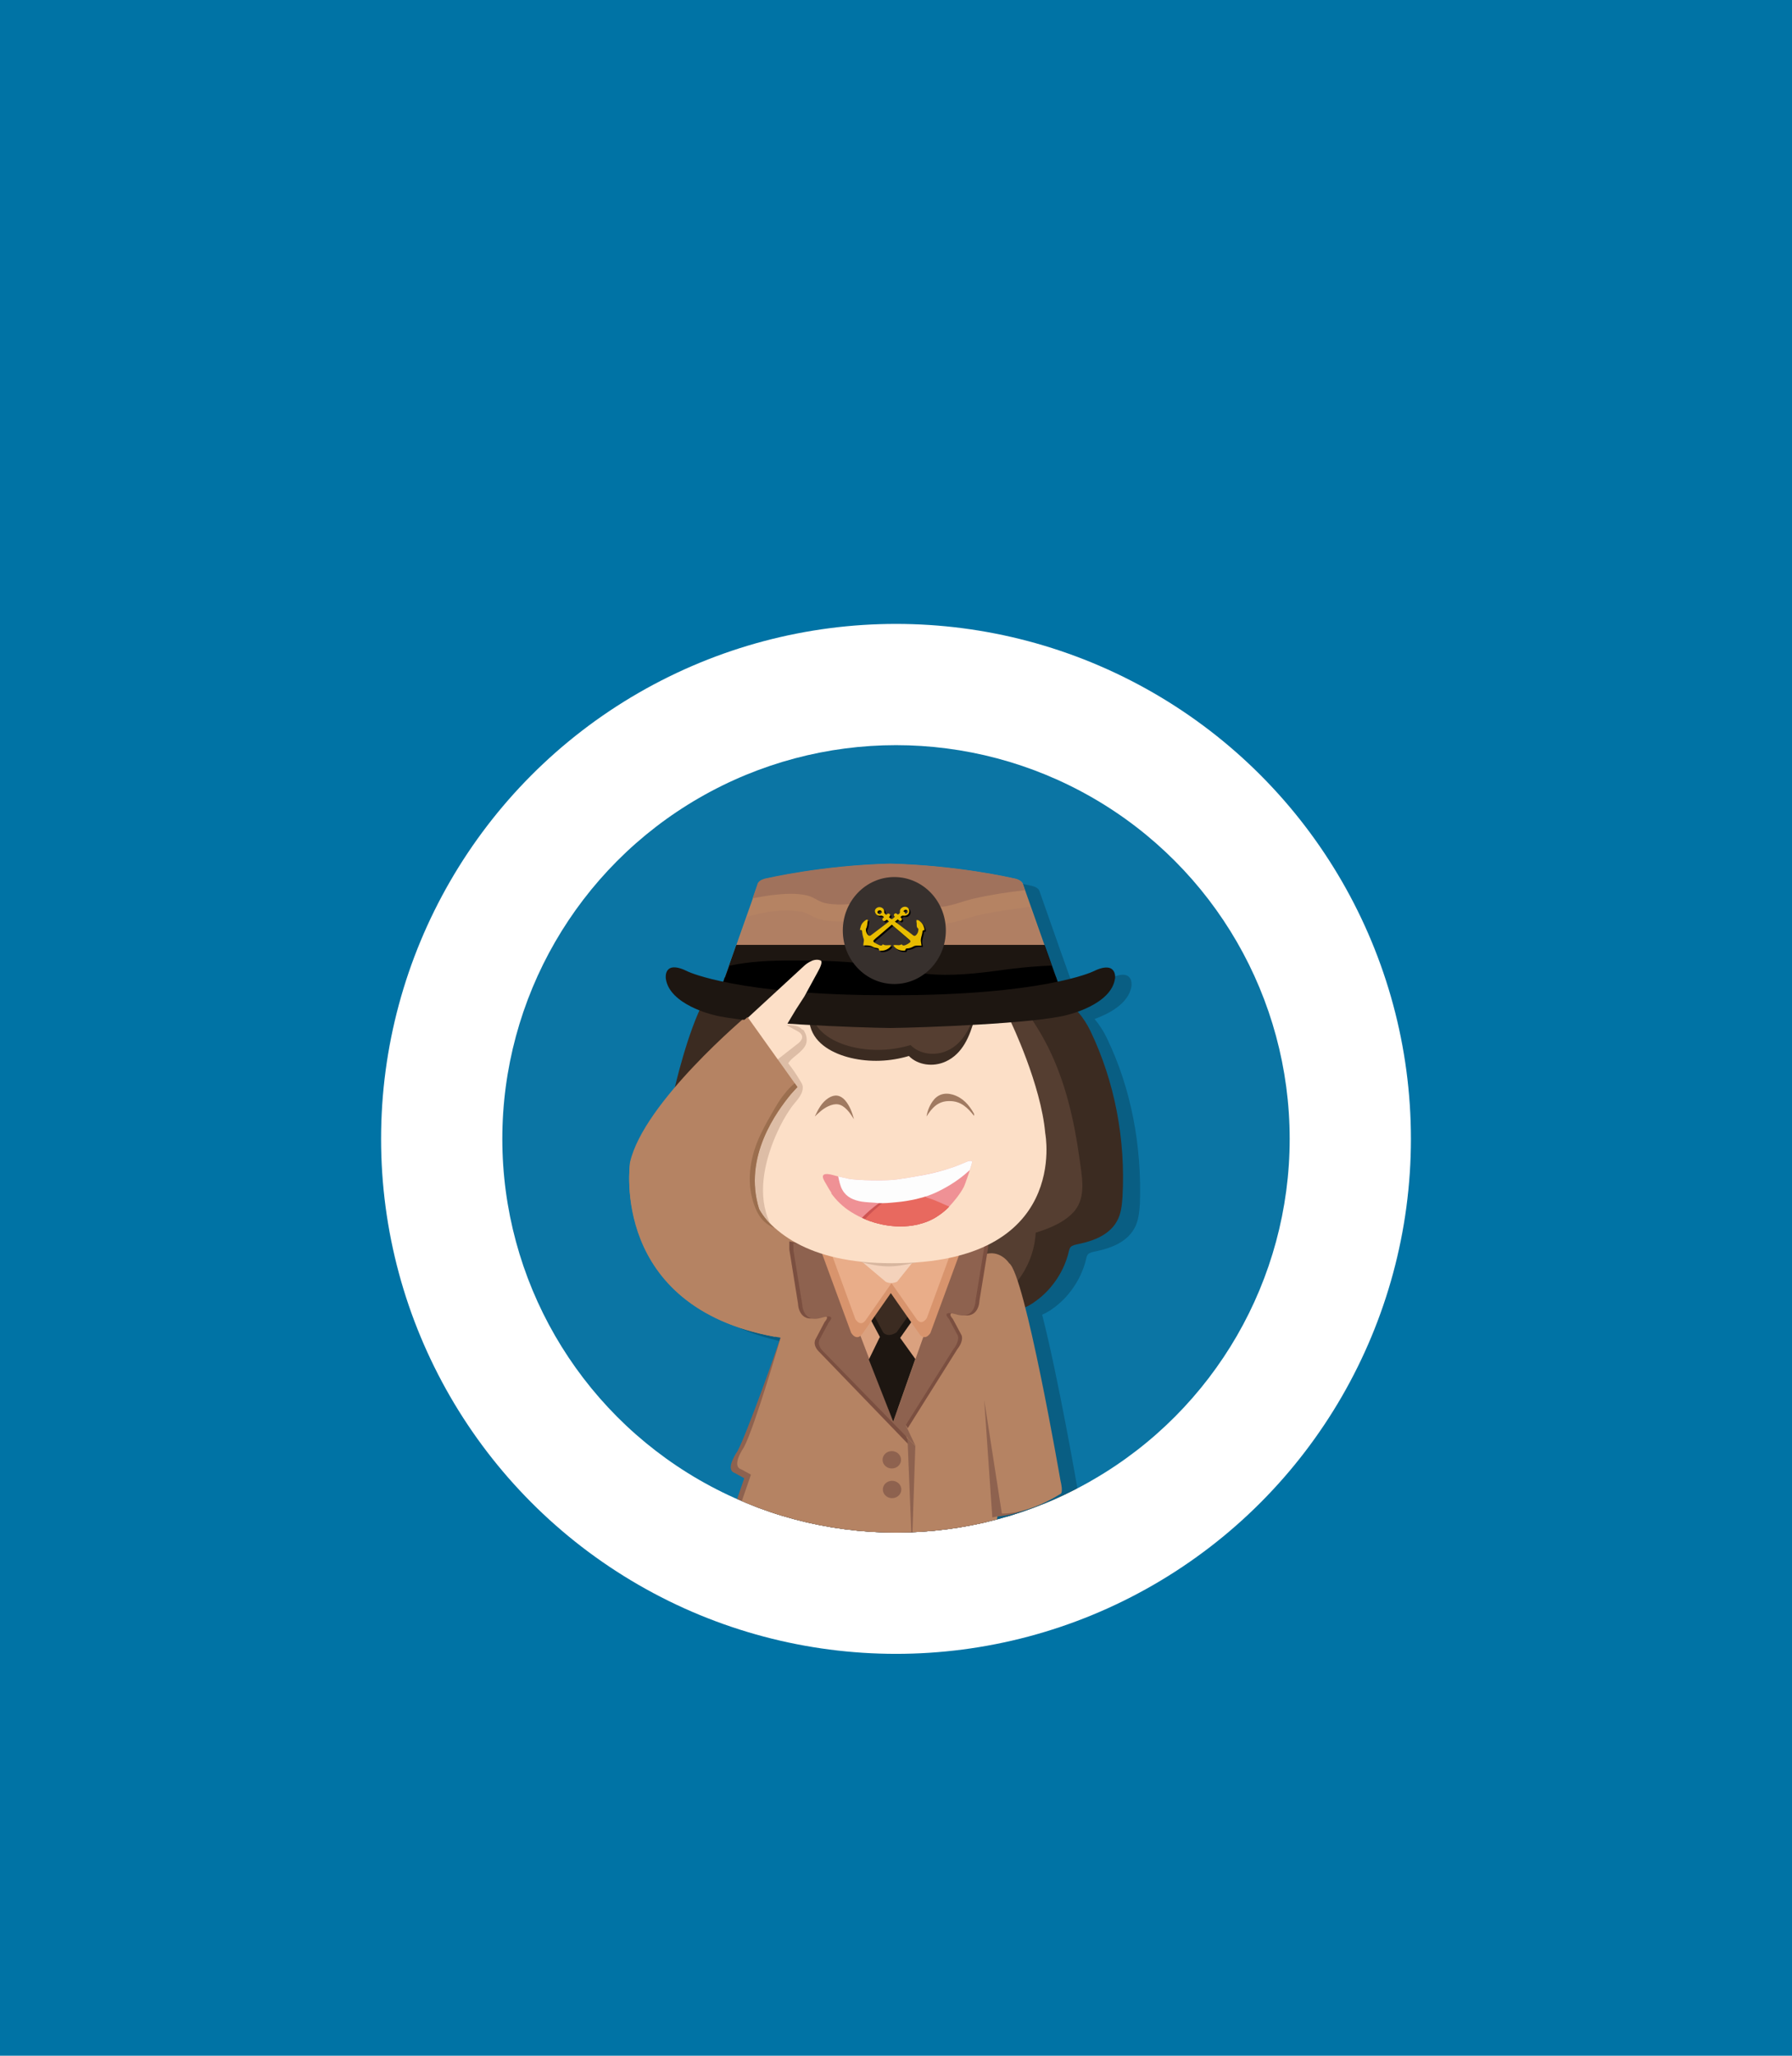 <?xml version="1.0" encoding="utf-8"?>
<!-- Generator: Adobe Illustrator 26.0.3, SVG Export Plug-In . SVG Version: 6.00 Build 0)  -->
<svg version="1.1" id="Capa_1" xmlns="http://www.w3.org/2000/svg" xmlns:xlink="http://www.w3.org/1999/xlink" x="0px" y="0px"
	 viewBox="0 0 640 734.1" style="enable-background:new 0 0 640 734.1;" xml:space="preserve">
<style type="text/css">
	.st0{fill:#0073A5;}
	.st1{fill:#FFFFFF;}
	.st2{clip-path:url(#SVGID_00000115499971591112282210000013831557220258948782_);}
	.st3{opacity:0.2;enable-background:new    ;}
	.st4{fill:#6993B5;}
	.st5{fill:#AFC5D7;}
	.st6{fill:#8E624F;}
	.st7{fill:#3B2B21;}
	.st8{fill:#553E31;}
	.st9{fill:#434041;}
	.st10{fill:none;stroke:#434041;stroke-miterlimit:10;}
	.st11{fill:#B58363;}
	.st12{fill:#7B4F40;}
	.st13{fill:#DAA17F;}
	.st14{fill:#1D1611;}
	.st15{fill:#D8946D;}
	.st16{fill:#E9AD89;}
	.st17{fill:#F4D2BB;}
	.st18{fill:#D7B69F;}
	.st19{fill:#FCDFC7;}
	.st20{fill:#B07F63;}
	.st21{fill:#A0725C;}
	.st22{fill:#37302D;}
	.st23{fill:#A07A61;}
	.st24{fill:#E8BC00;}
	.st25{fill:#DDBDA6;}
	.st26{clip-path:url(#SVGID_00000012463567560792786800000006172461524142151304_);}
	.st27{clip-path:url(#SVGID_00000171699060686090577340000007300173816701035959_);fill:#9B6E4E;}
	.st28{clip-path:url(#SVGID_00000004505174800079809080000004948673938329525134_);fill:#EF9195;}
	.st29{clip-path:url(#SVGID_00000161628647013628013050000016456788873256553640_);}
	.st30{clip-path:url(#SVGID_00000044871052742569016130000006363200598895023525_);fill:#CE5351;}
	.st31{clip-path:url(#SVGID_00000174582627440184623690000001952309133267633327_);fill:#E8695F;}
	.st32{clip-path:url(#SVGID_00000067926617094616346000000007134232736873213590_);fill:#FDFDFD;}
	.st33{clip-path:url(#SVGID_00000113324512593498158870000007408149613730958740_);fill:#0B75A4;}
	.st34{clip-path:url(#SVGID_00000009552328426497970970000004830130603583766149_);}
	.st35{clip-path:url(#SVGID_00000126292662847885684080000000895040060345499822_);}
	.st36{clip-path:url(#SVGID_00000102541595791884706780000008129649388536198798_);fill:#9B6E4E;}
	.st37{clip-path:url(#SVGID_00000093152944008001402480000017428932929629244861_);fill:#EF9195;}
	.st38{clip-path:url(#SVGID_00000076570764901368903210000018366101448961874349_);}
	.st39{clip-path:url(#SVGID_00000152228558824488739120000006397037087580595381_);fill:#CE5351;}
	.st40{clip-path:url(#SVGID_00000171684568116431148510000005252134096671951245_);fill:#E8695F;}
	.st41{clip-path:url(#SVGID_00000078045375289850631020000001818718266355234746_);fill:#FDFDFD;}
</style>
<g>
	<rect class="st0" width="640" height="734.1"/>
	<g>
		<circle class="st1" cx="320" cy="406.7" r="183.9"/>
		<g>
			<g>
				<defs>
					<circle id="SVGID_1_" cx="320" cy="406.7" r="140.6"/>
				</defs>
				<clipPath id="SVGID_00000088835645800984463680000002264161847137345443_">
					<use xlink:href="#SVGID_1_"  style="overflow:visible;"/>
				</clipPath>
				<g style="clip-path:url(#SVGID_00000088835645800984463680000002264161847137345443_);">
					<path class="st3" d="M400.5,370.5c-1.1-2.3-2.6-4.6-4.2-6.5c0-0.1-0.1-0.1-0.1-0.1c4.7-1.7,12.3-5.4,13.2-11.8c0,0,1-7-8-2.5
						c0,0-3.6,1.7-12.5,3.5l-2.1-5.8l0,0l-2.6-7.3l0,0l-7.6-21.6c0,0-0.2-1.7-3.5-2.2c0,0-19.5-4.6-43.9-5.2l0,0l0,0
						c-24.4,0.6-43.9,5.2-43.9,5.2c-3.3,0.5-3.5,2.2-3.5,2.2l-1.7,5h0.1l-5.9,16.6l0,0l-4.1,11.7l0,0l-0.5,1.5
						c-8.8-1.9-12.5-3.5-12.5-3.5c-9.1-4.6-8,2.5-8,2.5c0.8,5.8,7.2,9.4,11.9,11.3c-4.4,9.8-7.8,23.9-8.6,27.2
						c-7.6,8.8-14.3,18.6-16.1,27c0,0-0.7,4.8,0.1,11.6c1.1,10.9,5.6,27.5,22.5,39.1c0.1,0.1,0.2,0.2,0.3,0.2
						c0.4,0.3,0.8,0.5,1.2,0.8c0.2,0.2,0.4,0.3,0.7,0.4c0.3,0.2,0.6,0.4,0.9,0.6c0.3,0.2,0.7,0.4,1,0.6c0.2,0.1,0.4,0.3,0.6,0.4
						c0.4,0.3,0.9,0.5,1.3,0.7c0.1,0.1,0.3,0.1,0.4,0.2c0.5,0.3,1.1,0.6,1.6,0.8c0.1,0,0.1,0.1,0.2,0.1c4.6,2.2,9.7,4.1,15.7,5.5
						c0.1,0,0.2,0.1,0.3,0.1c0.7,0.2,1.4,0.3,2.2,0.5c0.3,0.1,0.5,0.1,0.8,0.2c0.6,0.1,1.1,0.2,1.7,0.3c0.2,0.1,0.3,0.1,0.4,0.1
						c-4,12-13,36.5-15.7,41.4c0,0-2.9,5,0.8,6.2l1.7,3.6l-4.8,13.9c0,0-2.8,4.8,3.4,5.4c0,0,33.3,17.2,86-0.4c0,0,1.4-0.2,2.4-1.3
						c0.7-0.2,1.3-0.4,2-0.6c0,0,2.9-0.5,3.4-3.2c3.1-0.3,7.7-1.4,13.3-4.2c2.8-1.1,5.8-2.5,9.2-4.7c0,0,1.2,0,0-5
						c0,0-6.7-38.8-12.5-61.5c0.9-0.4,1.8-0.9,2.8-1.5c2.4-1.6,4.7-3.6,6.5-5.8c2.7-3.2,4.8-7,6-11.1c0.8-2.6,0.3-3.5,3.2-4.1
						c2.4-0.5,4.8-1.1,7.1-2.1c3-1.3,5.8-3.4,7.3-6.2c1.5-2.6,1.8-5.8,2-8.8C413.1,409.4,409.4,388.8,400.5,370.5z M288,479.9
						L288,479.9L288,479.9L288,479.9z"/>
					<g>
						<path class="st4" d="M283,444.2c4.1,0,8.2-0.1,12.3,0c3.9,0.1,6.6,2.4,6.5,5.7c-0.1,3.3-2.6,5.7-6.6,5.8
							c-8.3,0.1-16.6,0.1-24.9,0c-3.9-0.1-6.5-2.6-6.4-5.9c0.1-3.2,2.8-5.5,6.5-5.6C274.7,444.2,278.9,444.2,283,444.2z"/>
						<path class="st5" d="M321,477.9c-4.1,0-8.2,0-12.3,0c-3.8,0-6-1.9-6.2-5c-0.2-3.5,2.1-6.4,5.8-6.5c8.6-0.2,17.2-0.2,25.7,0
							c3.9,0.1,6.3,2.9,6.1,6.2c-0.2,3.1-2.9,5.2-6.7,5.2C329.2,477.9,325.1,477.9,321,477.9z"/>
						<path class="st4" d="M352.4,496.4c0,3.3-2.6,5.7-6.2,5.7c-3.3-0.1-6-2.5-6-5.7c-0.1-3.3,2.6-5.8,6.1-5.8
							C349.8,490.6,352.4,493.2,352.4,496.4z"/>
						<path class="st4" d="M290.7,466.3c3.5,0,6.2,2.5,6.1,5.8c-0.1,3.1-2.6,5.6-6,5.7c-3.5,0.1-6.2-2.4-6.2-5.7
							C284.6,468.8,287.2,466.4,290.7,466.3z"/>
						<path class="st4" d="M310,444.2c3.5,0,6,2.3,6,5.6c0.1,3.3-2.6,5.9-6.1,5.9c-3.4,0-6.2-2.7-6.1-5.9
							C303.9,446.6,306.6,444.2,310,444.2z"/>
						<path class="st5" d="M365.9,502.2c-3.5,0-6.1-2.4-6.1-5.8c0-3.3,2.7-5.8,6.2-5.8c3.2,0.1,6,2.6,6.1,5.7
							C372,499.6,369.3,502.1,365.9,502.2z"/>
						<path class="st6" d="M370.7,479.6l-85-7.1c-2.3,7.9-13.9,40-17,45.7c0,0-4.7,6.6-1,7.8l3.4,1.9l-4.7,13.7c0,0-2.7,4.7,3.4,5.3
							c0,0,32.9,17,85-0.4c0,0,4.1-0.7,3.3-5c0,0,9,1.5,22.3-6.8c0,0,1.2,0,0-5C380.5,529.7,375.7,501.8,370.7,479.6z"/>
						<path class="st7" d="M246.2,388.8c0.5,2.4,2.4,4.2,4.5,5.5c5.5,3.3,11.2,6.2,16.7,9.5c11.2,6.7,22,13.9,32.7,21.2
							c10.7,7.3,21.4,14.7,32.2,21.8c5.5,3.5,10.9,7,16.5,10.4c5.5,3.3,11.1,6.7,16.9,9.5c3.2,1.5,5.6,0.5,8.4-1.3
							c2.4-1.6,4.7-3.6,6.5-5.8c2.7-3.2,4.8-7,6-11.1c0.8-2.6,0.3-3.5,3.2-4.1c2.4-0.5,4.8-1.1,7.1-2.1c3-1.3,5.8-3.4,7.3-6.2
							c1.5-2.6,1.8-5.8,2-8.8c1.1-20.3-2.7-40.9-11.5-59.2c-1.1-2.3-2.6-4.6-4.2-6.5c-1.2-1.4-3.2-1-4.9-1c-2.1-0.1-4.3-0.1-6.4-0.1
							c-4.3-0.1-8.5-0.1-12.8-0.2c-17.2-0.3-34.4-0.6-51.6-1.1c-18.4-0.5-36.7-1.1-55.1-1.7c-0.3-0.4-0.8-0.6-1.4-0.6
							c-0.6,0-1.1,0.2-1.4,0.5c-0.1,0-0.1,0-0.1,0C250.8,368.1,246.2,388.8,246.2,388.8z"/>
						<path class="st8" d="M390.8,413.5c-1.9-13.6-5-27.2-11.2-39.6c-1.5-3-3.2-5.9-5-8.7c-1.8-2.8-3.8-5.9-6.3-8.2
							c-1.3-1.2-3.3-0.6-5-0.4c-2.1,0.2-4.2,0.4-6.4,0.6c-4.2,0.4-8.5,0.8-12.8,1.3c-10.9,1.1-21.8,2.1-32.6,3.2l10.2,87.4
							c5.4,2.6,10.9,5.3,16.4,7.7c5.9,2.6,11.9,5.4,18,7.5c3.3,1.1,5.7-0.1,8.2-2.3c2.2-1.9,4.2-4.1,5.8-6.5
							c3.1-4.7,4.8-9.9,5.1-15.3c5.1-1.6,10.5-3.8,13.9-7.8C393.4,427.1,391.6,419.8,390.8,413.5z"/>
						<ellipse class="st9" cx="301.2" cy="395" rx="1.5" ry="1.4"/>
						<ellipse class="st9" cx="344.1" cy="395" rx="1.5" ry="1.4"/>
						<path class="st10" d="M313.6,431c0,0,8.2,1.6,19.5-5.6"/>
						<path class="st10" d="M322.4,413.3c-1.5,1.1-3.6,0.7-4.7-0.6c-1.1-1.4-0.8-3.4,0.7-4.4"/>
						<g>
							<g>
								<path class="st11" d="M313,444.9c-35-0.6-36.6-13.9-36.6-13.9c-6.2-23.9,13.7-43.5,13.7-43.5l-17.8-25
									c0,0-37.2,31.1-42,52.6c0,0-7.5,52.6,53.8,62.6c0,0-9.2,31.7-13.1,39.1c0,0-4.7,6.7-1,7.9l3.5,1.9l-4.8,13.9
									c0,0-2.8,4.8,3.4,5.4c0,0,33.3,17.2,86-0.4c0,0,4.1-0.7,3.3-5.1c0,0,9.1,1.5,22.6-6.9c0,0,1.2,0,0-5
									c0,0-12.7-73.6-18.3-77.4c0,0-2.8-4.4-7.8-3.4l-10.2,1.3l-0.2-5.3L313,444.9z"/>
								<g>
									<path class="st12" d="M287.2,446.2l3.1,19.3c0,0,0.1,7,6.8,5c5.9-1.8,2.7,1.6,2.7,1.6l-3.1,5.9c0,0-1.7,2.2,1.5,5.1
										l32.6,33.8l-33.1-71.4l-10.5-2.2V446.2L287.2,446.2z"/>
									<path class="st6" d="M288.7,446.7l3.1,19c0,0,0.1,6.9,6.8,4.9c5.9-1.7,2.7,1.6,2.7,1.6l-3.1,5.8c0,0-1.7,2.1,1.5,5
										l32.6,33.4L299.1,446l-10.5-2.1L288.7,446.7L288.7,446.7z"/>
									<path class="st12" d="M358.2,445.5l-3.1,19c0,0-0.1,6.9-6.8,4.9c-5.9-1.7-2.7,1.6-2.7,1.6l3.1,5.8c0,0,1,1.8-1.5,5
										L329.5,510l-2.9-4.7l21.1-60.5l10.5-2.1V445.5z"/>
									<path class="st6" d="M356.8,445.5l-3.1,19c0,0-0.1,6.9-6.8,4.9c-5.9-1.7-2.7,1.6-2.7,1.6l3.1,5.8c0,0,1,1.8-1.5,5
										L328.1,510l-2.9-4.7l21.1-60.5l10.5-2.1V445.5z"/>
									<g>
										<polygon class="st13" points="299.5,442.7 324.3,507.7 345.9,446.9 										"/>
										<g>
											<g>
												<g>
													<polygon class="st14" points="315.6,485.5 319.5,477.5 326.6,477.5 332.2,485.3 324.3,507.7 													"/>
													<path class="st14" d="M311.8,463.1l8.8,16.5c0,0,1.5,2.1,4.8,0l11.6-16.5l-13.8-6.3L311.8,463.1z"/>
													<path class="st7" d="M311.8,459.3l8.8,16.5c0,0,1.5,2.1,4.8,0l11.6-16.5l-13.8-6.3L311.8,459.3z"/>
												</g>
												<g>
													<path class="st15" d="M296.8,442l12.5,34c0,0,2,3.4,4.2,0l15.6-22.3L296.8,442z"/>
													<g>
														<path class="st15" d="M350.1,442l-12.5,34c0,0-2,3.4-4.2,0l-15.6-22.3L350.1,442z"/>
													</g>
												</g>
												<g>
													<path class="st16" d="M299.2,439.3l11.6,31.8c0,0,1.9,3.2,3.9,0l14.6-20.9L299.2,439.3z"/>
													<g>
														<path class="st16" d="M348,438.9l-11.6,31.8c0,0-1.9,3.2-3.9,0l-14.6-20.9L348,438.9z"/>
													</g>
												</g>
											</g>
										</g>
									</g>
								</g>
							</g>
							<path class="st17" d="M312.8,444.6l0.5,6.1l8.3,7c0,0,1.7,1.1,4.1,0l6-7.5l-0.7-6.1L312.8,444.6z"/>
							<path class="st18" d="M315.8,451.4c1.9,0.4,3.8,0.7,5.7,0.8c3.6,0.2,7.3-0.6,10.8-1.3c1.7-0.4,3.5-0.7,5.1-1.4
								c1-0.4,2-1.1,2.1-2c0.1-0.8-0.7-1.4-1.5-1.7c-1-0.4-2.1-0.6-3.2-0.8c-6.7-0.6-13.6,2.5-20.3,2.4c-0.6,0-1.2-0.1-1.7,0.1
								c-0.8,0.2-1.4,0.6-2,1.2c-0.8,0.7-0.3,0.9,0.5,1.3C312.6,450.7,314.2,451.1,315.8,451.4z"/>
						</g>
						<path class="st19" d="M378.6,404.7c-1.5-17.4-12.3-39.8-12.3-39.8l-39.2-1.3v-0.2l-3.3,0.1l-3.3-0.1v0.2l-39.2,1.3
							c0,0-10.9,22.4-12.3,39.8c0,0-5.6,46.6,54.9,46.4C387.7,451.3,378.6,404.7,378.6,404.7z"/>
						<path class="st7" d="M350.6,358.5c-10.3-0.3-20.5-0.5-30.8-0.4c-4.9,0-9.8,0.1-14.8,0.2c-3.5,0.1-9.4-1-10.6,3.2
							c-0.3,1.2,0.1,2.1,0.7,2.7c-0.5,0.6-0.7,1.4-0.4,2.4c1.7,6.3,8.2,9.7,14.5,11.2c6.8,1.6,14,1.3,20.7-0.7c3.2,3.3,8.7,4,13.1,2
							c6.2-2.8,8.7-9.3,10.3-15.1c0.1-0.4,0.2-0.8,0.1-1.2C354,360.9,353.1,358.5,350.6,358.5z"/>
						<path class="st8" d="M351.2,354.6c-10.3-0.3-20.5-0.5-30.8-0.4c-4.9,0-9.8,0.1-14.8,0.2c-3.5,0.1-9.4-1-10.6,3.2
							c-0.3,1.2,0.1,2.1,0.7,2.7c-0.5,0.6-0.7,1.4-0.4,2.4c1.7,6.3,8.2,9.7,14.5,11.2c6.8,1.6,14,1.3,20.7-0.7c3.2,3.3,8.7,4,13.1,2
							c6.2-2.8,8.7-9.3,10.3-15.1c0.1-0.4,0.2-0.8,0.1-1.2C354.7,357.1,353.8,354.7,351.2,354.6z"/>
						<g>
							<g>
								<g>
									<path class="st11" d="M370.7,315.9c0,0-0.2-1.7-3.5-2.2c0,0-19.5-4.6-43.9-5.2c-24.4,0.6-43.9,5.2-43.9,5.2
										c-3.3,0.5-3.5,2.2-3.5,2.2L263.5,351l28.8,7.8l31-2.6l31,2.6l28.8-7.8L370.7,315.9z"/>
								</g>
							</g>
							<path class="st20" d="M364.7,325c-4.4,0.7-8.9,1.4-13.2,2.7c-4,1.3-14.1,4.8-15.8-1.3c-0.1-0.1-0.1-0.2-0.1-0.3
								c-0.3,0-0.7,0-1,0c-0.6,0-1.3,0.1-2,0.2c-1.8,0.2-3.6,0.3-5.3,0.4c-4.3,0.4-8.7,1.1-13,1.6c-3.9,0.5-7.9,1-11.9,0.7
								c-2-0.2-4.1-0.5-5.9-1.3c-1.5-0.6-2.8-1.6-4.4-2c-6.5-1.3-13.6-0.2-20,1.7l-7.6,21.1c4.4-2.1,10.4-2.4,15-3
								c10.7-1.2,21.5-1,32.2-1.3c10-0.3,20.1-0.2,30.1-0.5c9.5-0.3,19-1.3,28.2-3.5c2.8-0.6,5.5-1.4,8.2-2.4l-5-14
								C370.3,324.2,367.4,324.6,364.7,325z"/>
							<path class="st21" d="M280.5,319.7c4.4-0.5,9.5-1,13.8,0.3c1.6,0.5,2.9,1.5,4.4,2.1c1.8,0.7,3.9,0.8,5.8,0.9
								c4.1,0.1,8.1-0.6,12.1-1.1c4.6-0.6,9.1-1.3,13.7-1.6c2.3-0.2,5.9-1.1,7.9,0.5c1,0.8,0.8,2.3,2.1,2.8c1.2,0.4,2.6,0.1,3.8-0.2
								c2.9-0.6,5.7-1.7,8.5-2.4c6.1-1.4,12.4-2.4,18.7-3.1l-0.7-2.1c0,0-0.2-1.7-3.5-2.2c0,0-19.5-4.6-43.9-5.2
								c-24.4,0.6-43.9,5.2-43.9,5.2c-3.3,0.5-3.5,2.2-3.5,2.2l-1.7,5C276.2,320.4,278.4,320,280.5,319.7z"/>
							<polygon points="268.3,337.5 263.5,351 292.3,358.8 323.3,356.2 354.4,358.8 383.2,351 378.3,337.5 							"/>
							<path class="st14" d="M287.9,343c8.6,0,17.3,0.1,25.8,1.1c8.5,1,16.9,3.4,25.5,3.9c9.1,0.5,18.1-0.8,27.1-2
								c4.9-0.6,9.7-1,14.6-1.2l-2.6-7.3H268.3l-2.6,7.4C272.9,343.3,280.4,343,287.9,343z"/>
							<path d="M362.7,350.3c-8.7,1.1-17.6,2.3-26.4,1.3c-8.5-1-16.7-3.1-25.2-4c-8.4-0.8-16.9-0.8-25.4-0.8
								c-7.3,0.1-14.6,0.5-21.6,2.3l-0.6,1.9l28.8,7.8l31-2.6l31,2.6l28.8-7.8l-0.8-2.4C375.8,348.9,369.3,349.5,362.7,350.3z"/>
							<ellipse class="st22" cx="324.7" cy="332.3" rx="18.4" ry="19.1"/>
							<path class="st14" d="M395.5,347c0,0-18,8.5-72.2,8.4c-54.2,0.1-72.2-8.4-72.2-8.4c-9.1-4.6-8,2.5-8,2.5
								c1.3,9.3,16.9,12.9,16.9,12.9c11.1,3.1,52.3,4.6,63.3,4.7c11-0.1,52.2-1.6,63.3-4.7c0,0,15.6-3.6,16.9-12.9
								C403.6,349.6,404.5,342.5,395.5,347z"/>
						</g>
						<polyline class="st6" points="332.2,516.4 331,552.7 329.4,513.5 						"/>
						<ellipse class="st6" cx="323.8" cy="521.3" rx="3.3" ry="3.1"/>
						<ellipse class="st6" cx="323.9" cy="531.9" rx="3.3" ry="3.1"/>
						<polygon class="st6" points="356.8,499.9 363.2,541.1 359.7,541.9 						"/>
						<path class="st23" d="M336.2,398.7c0.3-1.9,1-3.7,2.1-5.3c1.7-2.5,4.2-3.4,7.3-2.5c3.6,1.1,5.8,3.7,7.5,6.7
							c0.1,0.2,0.1,0.5,0.1,0.9c-2.3-2.9-4.7-5.3-8.7-5.3C340.3,393.1,338.1,395.7,336.2,398.7z"/>
						<path class="st23" d="M296.3,398.7c1.2-2.5,2.4-5,4.9-6.6c2.2-1.4,4.2-1.1,5.9,0.8c1.7,2,2.5,4.3,3.2,6.8
							c-0.8-1.2-1.5-2.4-2.5-3.4c-2.1-2.2-4-2.5-6.8-1.2C299.1,396,297.7,397.4,296.3,398.7z"/>
						<path d="M321.1,337.7c1,0.7,2,0.1,3,0.4c-0.2,0.3-0.4,0.6-0.6,0.8c-1,0.8-2.1,1.2-3.4,1.1c-0.2,0-0.4-0.2-0.4-0.4
							c0-0.4-0.3-0.4-0.5-0.5c-0.6-0.1-1.3-0.2-1.7-0.5c-0.7-0.4-1.5-0.5-2.3-0.5c-0.3,0-0.7,0-1.1,0c0.1-0.5,0.1-1,0.2-1.4
							c0.1-0.5,0-0.9-0.2-1.4c-0.2-0.6-0.3-1.3-0.4-2c-0.1-0.5-0.1-0.8-0.8-0.7c0.1-0.5,0.2-0.8,0.3-1.2c0.3-1.1,1-1.8,1.9-2.4
							c0.2-0.1,0.4-0.1,0.6-0.1c0,0.2,0,0.3,0,0.5c-0.1,0.5-0.1,1-0.2,1.5c-0.1,0.3-0.1,0.7-0.3,1c-0.5,0.7,0.2,2.6,1.1,2.8
							c0.1,0,0.3-0.1,0.4-0.1c2.2-1.6,4.3-3.3,6.6-5c-0.3-0.3-0.5-0.5-0.8-0.7c-0.4,0.3-0.8,0.8-1.4,0.3c-0.4-0.4,0-0.8,0.4-1.2
							c-0.3-0.3-0.6-0.6-1.2-0.5c-1,0.2-1.8-0.5-2-1.4c-0.2-0.7,0.4-1.4,1.1-1.6c1.1-0.3,2.3,0.5,2.2,1.6c-0.1,0.6,0.4,0.8,0.7,1.1
							c0.4-0.3,0.7-0.7,1.2-0.3c0.4,0.3,0.2,0.7-0.2,1.1c1.1,1,0.8,1,2.1-0.1c-0.3-0.3-0.6-0.7-0.1-1.1c0.5-0.4,0.8,0.1,1.2,0.3
							c0.4-0.3,0.8-0.4,0.7-1.1c-0.1-0.8,0.7-1.6,1.6-1.7c0.8-0.1,1.6,0.4,1.7,1.3c0.2,1-0.8,2.1-2,1.9c-0.5-0.1-0.8,0.1-1.1,0.5
							c0.3,0.4,0.8,0.7,0.3,1.2c-0.5,0.5-0.9-0.1-1.3-0.4c-0.3,0.3-0.6,0.5-1,0.8c1.1,0.8,2.2,1.6,3.2,2.4c1.1,0.8,2.2,1.6,3.3,2.5
							c0.4,0.3,0.7,0.3,1.1-0.1c0.6-0.6,0.8-1.3,0.8-2.1c0-0.1,0-0.2-0.1-0.2c-0.6-0.5-0.5-1.1-0.5-1.7c0-0.3-0.1-0.6-0.1-0.9
							c0-0.2,0-0.4,0.1-0.5c0.2,0.1,0.4,0.1,0.6,0.1c0.9,0.6,1.6,1.3,1.9,2.3c0.2,0.4,0.2,0.8,0.3,1.2c-0.8,0.2-0.7,0.2-0.8,1
							c-0.1,0.7-0.4,1.4-0.5,2.2c-0.1,0.5,0,1.1,0.1,1.7c0,0.2,0.1,0.5,0.1,0.7c-0.7,0-1.3-0.1-1.9,0c-0.3,0-0.7,0.1-1,0.3
							c-0.7,0.4-1.5,0.7-2.3,0.7c-0.3,0-0.4,0.1-0.5,0.4c0,0.2-0.3,0.4-0.4,0.4c-1.3,0-2.6-0.3-3.5-1.3c-0.2-0.2-0.3-0.4-0.5-0.6
							c1-0.4,2.1,0.3,3-0.4c0.5,0.7,1.1,0.4,1.6,0.2c0.4-0.2,0.8-0.4,1.2-0.7c0.5-0.4,0.5-0.6,0-1.1c-1.2-1-2.3-2-3.5-3
							c-1-0.8-1.9-1.6-2.8-2.4c-1.6,1.4-3.2,2.7-4.8,4.1c-0.5,0.4-1.1,0.9-1.5,1.3c-0.4,0.4-0.4,0.6,0.1,1s1,0.6,1.5,0.8
							C320.2,338.2,320.7,338.4,321.1,337.7z M329.2,326.6c-0.1,0.1-0.2,0.2-0.2,0.2c0.7-0.2,1-0.5,1-0.9c-0.1-0.4-0.3-0.6-0.7-0.6
							c-0.4-0.1-0.8,0.3-1,0.8c0.1-0.1,0.2-0.2,0.3-0.3C328.7,326.2,328.9,326.4,329.2,326.6z M320.1,326.9c0.3-0.3,0.5-0.5,0.7-0.7
							c-0.2-0.6-0.5-0.8-1-0.7c-0.4,0.1-0.6,0.3-0.6,0.6S319.4,326.7,320.1,326.9z"/>
						<path class="st24" d="M320.6,337.2c1,0.7,2,0.1,3,0.4c-0.2,0.3-0.4,0.6-0.6,0.8c-1,0.8-2.1,1.2-3.4,1.1
							c-0.2,0-0.4-0.2-0.4-0.4c0-0.4-0.3-0.4-0.5-0.5c-0.6-0.1-1.3-0.2-1.7-0.5c-0.7-0.4-1.5-0.5-2.3-0.5c-0.3,0-0.7,0-1.1,0
							c0.1-0.5,0.1-1,0.2-1.4c0.1-0.5,0-0.9-0.2-1.4c-0.2-0.6-0.3-1.3-0.4-2c-0.1-0.5-0.1-0.8-0.8-0.7c0.1-0.5,0.2-0.8,0.3-1.2
							c0.3-1.1,1-1.8,1.9-2.4c0.2-0.1,0.4-0.1,0.6-0.1c0,0.2,0,0.3,0,0.5c-0.1,0.5-0.1,1-0.2,1.5c-0.1,0.3-0.1,0.7-0.3,1
							c-0.5,0.7,0.2,2.6,1.1,2.8c0.1,0,0.3-0.1,0.4-0.1c2.2-1.6,4.3-3.3,6.6-5c-0.3-0.3-0.5-0.5-0.8-0.7c-0.4,0.3-0.8,0.8-1.4,0.3
							c-0.4-0.4,0-0.8,0.4-1.2c-0.3-0.3-0.6-0.6-1.2-0.5c-1,0.2-1.8-0.5-2-1.4c-0.2-0.7,0.4-1.4,1.1-1.6c1.1-0.3,2.3,0.5,2.2,1.6
							c-0.1,0.6,0.4,0.8,0.7,1.1c0.4-0.3,0.7-0.7,1.2-0.3c0.4,0.3,0.2,0.7-0.2,1.1c1.1,1,0.8,1,2.1-0.1c-0.3-0.3-0.6-0.7-0.1-1.1
							c0.5-0.4,0.8,0.1,1.2,0.3c0.4-0.3,0.8-0.4,0.7-1.1c-0.1-0.8,0.7-1.6,1.6-1.7c0.8-0.1,1.6,0.4,1.7,1.3c0.2,1-0.8,2.1-2,1.9
							c-0.5-0.1-0.8,0.1-1.1,0.5c0.3,0.4,0.8,0.7,0.3,1.2c-0.5,0.5-0.9-0.1-1.3-0.4c-0.3,0.3-0.6,0.5-1,0.8c1.1,0.8,2.2,1.6,3.2,2.4
							c1.1,0.8,2.2,1.6,3.3,2.5c0.4,0.3,0.7,0.3,1.1-0.1c0.6-0.6,0.8-1.3,0.8-2.1c0-0.1,0-0.2-0.1-0.2c-0.6-0.5-0.5-1.1-0.5-1.7
							c0-0.3-0.1-0.6-0.1-0.9c0-0.2,0-0.4,0.1-0.5c0.2,0.1,0.4,0.1,0.6,0.1c0.9,0.6,1.6,1.3,1.9,2.3c0.2,0.4,0.2,0.8,0.3,1.2
							c-0.8,0.2-0.7,0.2-0.8,1c-0.1,0.7-0.4,1.4-0.5,2.2c-0.1,0.5,0,1.1,0.1,1.7c0,0.2,0.1,0.5,0.1,0.7c-0.7,0-1.3-0.1-1.9,0
							c-0.3,0-0.7,0.1-1,0.3c-0.7,0.4-1.5,0.7-2.3,0.7c-0.3,0-0.4,0.1-0.5,0.4c0,0.2-0.3,0.4-0.4,0.4c-1.3,0-2.6-0.3-3.5-1.3
							c-0.2-0.2-0.3-0.4-0.5-0.6c1-0.4,2.1,0.3,3-0.4c0.5,0.7,1.1,0.4,1.6,0.2c0.4-0.2,0.8-0.4,1.2-0.7c0.5-0.4,0.5-0.6,0-1.1
							c-1.2-1-2.3-2-3.5-3c-1-0.8-1.9-1.6-2.8-2.4c-1.6,1.4-3.2,2.7-4.8,4.1c-0.5,0.4-1.1,0.9-1.5,1.3c-0.4,0.4-0.4,0.6,0.1,1
							s1,0.6,1.5,0.8C319.7,337.7,320.2,337.9,320.6,337.2z M328.7,326.2c-0.1,0.1-0.2,0.2-0.2,0.2c0.7-0.2,1-0.5,1-0.9
							c-0.1-0.4-0.3-0.6-0.7-0.6c-0.4-0.1-0.8,0.3-1,0.8c0.1-0.1,0.2-0.2,0.3-0.3C328.3,325.7,328.5,325.9,328.7,326.2z
							 M319.6,326.5c0.3-0.3,0.5-0.5,0.7-0.7c-0.2-0.6-0.5-0.8-1-0.7c-0.4,0.1-0.6,0.3-0.6,0.6C318.6,326,318.9,326.3,319.6,326.5z"
							/>
						<path class="st25" d="M292.6,368.4c0.5,0.8,0.8,1.8,0.8,2.8c0.1,1.9-1.1,3.3-2.4,4.5c-1.4,1.3-3.1,2.3-4.2,4
							c1.6,2,3,4.1,4.3,6.3c0.5,0.8,1,1.6,0.9,2.5c-0.1,2.9-2.9,5.1-4.4,7.4c-1.8,2.6-3.4,5.5-4.7,8.4c-4.2,9.2-7.1,20.8-3.4,30.6
							c0.6,1.6,1.6,3.2,1.2,5c-3-3.8-8.7-10.5-10-15.1c-1.7-6.2-0.6-12.9,1.7-19c2.3-6,5.7-11.6,8.4-17.4c0.8-1.8,1.7-4,0.6-5.8
							c-0.8-1.4-2.7-2.1-3.2-3.7c-0.4-1.5,0.8-3.1,2.2-3.9c1.4-0.8,3-1.3,4.1-2.4c1.2-1.1,1.7-3.2,0.4-4.2c-0.6-0.5-1.4-0.7-1.5-1.5
							c-0.1-0.3-0.1-1,0.3-1c1.8,0.3,6.5-0.3,8,1.7C292.2,367.7,292.5,368,292.6,368.4z"/>
						<path class="st19" d="M270.8,364.9l21.7-20c0,0,3.2-3.1,5.9-1.9c0,0,1.1,0.3-1,4l-4.8,8.8c0,0,0,0-3.1,4.8l-3.3,5.5l4.2,2.3
							c0,0,3,1.5,0.2,4l-9.2,7.2L270.8,364.9z"/>
						<g>
							<g>
								<defs>
									<path id="SVGID_00000009589835401823744340000003291629917155105437_" d="M282,438.7c-4.1-3.8-5.6-7-5.6-7
										c-5.8-18.6,6.4-34.9,11.4-41c1.4-1.6,2.3-2.5,2.3-2.5l-1.7-2.4l-16.1-22.7c0,0-37.2,31.1-42,52.6c0,0-7.3,50.8,51.8,61.6
										L282,438.7z"/>
								</defs>
								<clipPath id="SVGID_00000111163705857189752930000010817675880978200977_">
									<use xlink:href="#SVGID_00000009589835401823744340000003291629917155105437_"  style="overflow:visible;"/>
								</clipPath>
								<g style="clip-path:url(#SVGID_00000111163705857189752930000010817675880978200977_);">
									<g>
										<path class="st11" d="M282,438.7c-4.1-3.8-5.6-7-5.6-7c-5.8-18.6,6.4-34.9,11.4-41c1.4-1.6,2.3-2.5,2.3-2.5l-1.7-2.4
											l-16.1-22.7c0,0-37.2,31.1-42,52.6c0,0-7.3,50.8,51.8,61.6L282,438.7z"/>
									</g>
								</g>
							</g>
							<g>
								<defs>
									<path id="SVGID_00000140721244515132275420000001866303979754302897_" d="M282,438.7c-4.1-3.8-5.6-7-5.6-7
										c-5.8-18.6,6.4-34.9,11.4-41c1.4-1.6,2.3-2.5,2.3-2.5l-1.7-2.4l-16.1-22.7c0,0-37.2,31.1-42,52.6c0,0-7.3,50.8,51.8,61.6
										L282,438.7z"/>
								</defs>
								<clipPath id="SVGID_00000168089050621741657700000015166167897781653889_">
									<use xlink:href="#SVGID_00000140721244515132275420000001866303979754302897_"  style="overflow:visible;"/>
								</clipPath>
								<path style="clip-path:url(#SVGID_00000168089050621741657700000015166167897781653889_);fill:#9B6E4E;" d="M280.9,397.7
									c-1.9,3.3-3.7,6.5-5.1,10c-2.7,6.7-3.7,14.2-1.6,21.2c2.1,6.9,5,9.2,11.9,11.1c0.4,0.1,1.3,1,0.4,0.3
									c-1.3-1-2.6-1.8-3.9-2.8c-3.8-3.3-5.7-8.3-5.9-13.3c-0.3-5,1-10,2.7-14.7c2.6-7.3,6.5-14.2,11.2-20.4c0.5-0.6,1-1.3,0.9-2.1
									c-0.3-3.1-5,2.3-5.5,3C283.9,392.4,282.4,395.1,280.9,397.7z"/>
							</g>
						</g>
						<g>
							<g>
								<defs>
									<path id="SVGID_00000155124635713035667430000011413158907419618716_" d="M302.2,426.2c1.9,2.6,4.2,4.8,6.9,6.5
										c6.8,4.4,15.9,6.4,23.9,4.6c2.5-0.6,4.9-1.5,7-2.9c1.4-0.9,2.8-2,4-3.2c1.9-2,4.2-4.8,5.5-7.3c0.4-0.7,3.3-9,3-9.2
										c-2.2-1-3.5,3.2-27,6.5c-3.2,0.5-14.1,0.4-17.3-0.3c-1.3-0.3-3.1-0.7-4.4-1c-1.1-0.3-2.6-0.8-3.8-0.6
										c-1.4,0.3-0.7,1.7-0.2,2.6c0.8,1.3,1.5,2.7,2.4,4C302.2,426.1,302.2,426.2,302.2,426.2z"/>
								</defs>
								<clipPath id="SVGID_00000100345531724102372240000006787711346874134404_">
									<use xlink:href="#SVGID_00000155124635713035667430000011413158907419618716_"  style="overflow:visible;"/>
								</clipPath>
								<path style="clip-path:url(#SVGID_00000100345531724102372240000006787711346874134404_);fill:#EF9195;" d="M302.2,426.2
									c1.9,2.6,4.2,4.8,6.9,6.5c6.8,4.4,15.9,6.4,23.9,4.6c2.5-0.6,4.9-1.5,7-2.9c1.4-0.9,2.8-2,4-3.2c1.9-2,4.2-4.8,5.5-7.3
									c0.4-0.7,3.3-9,3-9.2c-2.2-1-3.5,3.2-27,6.5c-3.2,0.5-14.1,0.4-17.3-0.3c-1.3-0.3-3.1-0.7-4.4-1c-1.1-0.3-2.6-0.8-3.8-0.6
									c-1.4,0.3-0.7,1.7-0.2,2.6c0.8,1.3,1.5,2.7,2.4,4C302.2,426.1,302.2,426.2,302.2,426.2z"/>
							</g>
							<g>
								<defs>
									<path id="SVGID_00000023240984245705707940000007483807264096545445_" d="M302.2,426.2c1.9,2.6,4.2,4.8,6.9,6.5
										c6.8,4.4,15.9,6.4,23.9,4.6c2.5-0.6,4.9-1.5,7-2.9c1.4-0.9,2.8-2,4-3.2c1.9-2,4.2-4.8,5.5-7.3c0.4-0.7,3.3-9,3-9.2
										c-2.2-1-3.5,3.2-27,6.5c-3.2,0.5-14.1,0.4-17.3-0.3c-1.3-0.3-3.1-0.7-4.4-1c-1.1-0.3-2.6-0.8-3.8-0.6
										c-1.4,0.3-0.7,1.7-0.2,2.6c0.8,1.3,1.5,2.7,2.4,4C302.2,426.1,302.2,426.2,302.2,426.2z"/>
								</defs>
								<clipPath id="SVGID_00000039835240751020295930000001772956618077924524_">
									<use xlink:href="#SVGID_00000023240984245705707940000007483807264096545445_"  style="overflow:visible;"/>
								</clipPath>
								<g style="clip-path:url(#SVGID_00000039835240751020295930000001772956618077924524_);">
									<g>
										<defs>
											<path id="SVGID_00000113352717138567608510000011812328013779387031_" d="M319.5,429.2c4.1,0.1,8.2-0.4,12.2-1.1
												c1.4-0.3,2.7-0.6,4.1-0.9c0.1,0.3,0.3,0.4,0.6,0.5c2.9,0.8,5.5,2.2,8.2,3.3c-1.7,2.3-4.1,3.7-6.6,4.9
												c-5.7,2.7-11.6,2.9-17.7,1.8c-2.2-0.4-4.2-1-6.2-1.7c-0.5-0.2-1.1-0.3-1.4-0.8C314.7,433,317.1,431.1,319.5,429.2z"/>
										</defs>
										<clipPath id="SVGID_00000066491978393044621520000006625083241818924723_">
											<use xlink:href="#SVGID_00000113352717138567608510000011812328013779387031_"  style="overflow:visible;"/>
										</clipPath>
										<path style="clip-path:url(#SVGID_00000066491978393044621520000006625083241818924723_);fill:#CE5351;" d="M319.4,429.5
											c4.1,0.1,8.2-0.4,12.2-1.1c1.4-0.3,2.7-0.6,4.1-0.9c0.1,0.3,0.3,0.4,0.6,0.5c2.9,0.8,5.5,2.2,8.2,3.3
											c-1.7,2.3-4.1,3.7-6.6,4.9c-5.7,2.7-11.6,2.9-17.7,1.8c-2.2-0.4-4.2-1-6.2-1.7c-0.5-0.2-1.1-0.3-1.4-0.8
											C314.6,433.2,317,431.3,319.4,429.5z"/>
									</g>
									<g>
										<defs>
											<path id="SVGID_00000163031265257932271420000001596103184748169910_" d="M319.5,429.2c4.1,0.1,8.2-0.4,12.2-1.1
												c1.4-0.3,2.7-0.6,4.1-0.9c0.1,0.3,0.3,0.4,0.6,0.5c2.9,0.8,5.5,2.2,8.2,3.3c-1.7,2.3-4.1,3.7-6.6,4.9
												c-5.7,2.7-11.6,2.9-17.7,1.8c-2.2-0.4-4.2-1-6.2-1.7c-0.5-0.2-1.1-0.3-1.4-0.8C314.7,433,317.1,431.1,319.5,429.2z"/>
										</defs>
										<clipPath id="SVGID_00000157289972210864615500000017561335524488364689_">
											<use xlink:href="#SVGID_00000163031265257932271420000001596103184748169910_"  style="overflow:visible;"/>
										</clipPath>
										<path style="clip-path:url(#SVGID_00000157289972210864615500000017561335524488364689_);fill:#E8695F;" d="M320.7,429.4
											c4.1-0.1,8.2-0.7,12.1-1.6c1.4-0.3,2.7-0.7,4.1-1.1c0.1,0.3,0.3,0.4,0.6,0.5c2.9,0.7,5.6,1.9,8.3,3
											c-1.7,2.3-4,3.9-6.4,5.1c-5.6,2.9-11.5,3.3-17.7,2.5c-2.2-0.3-4.2-0.8-6.3-1.5c-0.5-0.2-1.1-0.2-1.4-0.7
											C316.1,433.3,318.4,431.3,320.7,429.4z"/>
									</g>
								</g>
							</g>
							<g>
								<defs>
									<path id="SVGID_00000105416742060202952690000010014906694868234169_" d="M302.2,426.2c1.9,2.6,4.2,4.8,6.9,6.5
										c6.8,4.4,15.9,6.4,23.9,4.6c2.5-0.6,4.9-1.5,7-2.9c1.4-0.9,2.8-2,4-3.2c1.9-2,4.2-4.8,5.5-7.3c0.4-0.7,3.3-9,3-9.2
										c-2.2-1-3.5,3.2-27,6.5c-3.2,0.5-14.1,0.4-17.3-0.3c-1.3-0.3-3.1-0.7-4.4-1c-1.1-0.3-2.6-0.8-3.8-0.6
										c-1.4,0.3-0.7,1.7-0.2,2.6c0.8,1.3,1.5,2.7,2.4,4C302.2,426.1,302.2,426.2,302.2,426.2z"/>
								</defs>
								<clipPath id="SVGID_00000113316281930604522340000009119801793801773747_">
									<use xlink:href="#SVGID_00000105416742060202952690000010014906694868234169_"  style="overflow:visible;"/>
								</clipPath>
								<path style="clip-path:url(#SVGID_00000113316281930604522340000009119801793801773747_);fill:#FDFDFD;" d="M304.6,419.9
									c2.6,0.2,5.3,0.8,8,1c10.1,0.6,20.2-0.2,30-3.1c3-0.9,6-2,8.8-3.4c0.5-0.3,1-0.4,1.7-0.7c-0.1,1.4-0.5,2.6-1,3.8
									c-0.4,0.3-0.8,0.6-1.2,1c-2.9,2.6-6.1,4.7-9.6,6.5c-2.1,1.1-4.3,2-6.5,2.6c-0.8,0.2-1.5,0.4-2.3,0.6
									c-2.3,0.5-4.6,0.9-6.9,1.1c-2.2,0.2-4.6,0.5-6.8,0.3c-1.9-0.2-3.9-0.2-5.8-0.5c-2.8-0.5-5.3-1.5-6.8-4.1
									C305.3,423.5,305,421.6,304.6,419.9z"/>
							</g>
						</g>
					</g>
				</g>
			</g>
			<g>
				<defs>
					<circle id="SVGID_00000160178133102963296730000014248375754880479411_" cx="320" cy="406.7" r="140.6"/>
				</defs>
				<clipPath id="SVGID_00000176010593559580397520000000079595501815672982_">
					<use xlink:href="#SVGID_00000160178133102963296730000014248375754880479411_"  style="overflow:visible;"/>
				</clipPath>
				
					<circle style="clip-path:url(#SVGID_00000176010593559580397520000000079595501815672982_);fill:#0B75A4;" cx="320" cy="406.7" r="140.6"/>
			</g>
			<g>
				<defs>
					<circle id="SVGID_00000073688742188443280860000006097686879738052238_" cx="320" cy="406.7" r="140.6"/>
				</defs>
				<clipPath id="SVGID_00000054984305488832695340000016023266750438247052_">
					<use xlink:href="#SVGID_00000073688742188443280860000006097686879738052238_"  style="overflow:visible;"/>
				</clipPath>
				<g style="clip-path:url(#SVGID_00000054984305488832695340000016023266750438247052_);">
					<path class="st3" d="M395.2,370.5c-1.1-2.3-2.6-4.6-4.2-6.5c0-0.1-0.1-0.1-0.1-0.1c4.7-1.7,12.3-5.4,13.2-11.8c0,0,1-7-8-2.5
						c0,0-3.6,1.7-12.5,3.5l-2.1-5.8l0,0l-2.6-7.3l0,0l-7.6-21.6c0,0-0.2-1.7-3.5-2.2c0,0-19.5-4.6-43.9-5.2l0,0l0,0
						c-24.4,0.6-43.9,5.2-43.9,5.2c-3.3,0.5-3.5,2.2-3.5,2.2l-1.7,5h0.1l-5.9,16.6l0,0l-4.1,11.7l0,0l-0.5,1.5
						c-8.8-1.9-12.5-3.5-12.5-3.5c-9.1-4.6-8,2.5-8,2.5c0.8,5.8,7.2,9.4,11.9,11.3c-4.4,9.8-7.8,23.9-8.6,27.2
						c-7.6,8.8-14.3,18.6-16.1,27c0,0-0.7,4.8,0.1,11.6c1.1,10.9,5.6,27.5,22.5,39.1c0.1,0.1,0.2,0.2,0.3,0.2
						c0.4,0.3,0.8,0.5,1.2,0.8c0.2,0.2,0.4,0.3,0.7,0.4c0.3,0.2,0.6,0.4,0.9,0.6c0.3,0.2,0.7,0.4,1,0.6c0.2,0.1,0.4,0.3,0.6,0.4
						c0.4,0.3,0.9,0.5,1.3,0.7c0.1,0.1,0.3,0.1,0.4,0.2c0.5,0.3,1.1,0.6,1.6,0.8c0.1,0,0.1,0.1,0.2,0.1c4.6,2.2,9.7,4.1,15.7,5.5
						c0.1,0,0.2,0.1,0.3,0.1c0.7,0.2,1.4,0.3,2.2,0.5c0.3,0.1,0.5,0.1,0.8,0.2c0.6,0.1,1.1,0.2,1.7,0.3c0.2,0.1,0.3,0.1,0.4,0.1
						c-4,12-13,36.5-15.7,41.4c0,0-2.9,5,0.8,6.2l1.7,3.6l-4.8,13.9c0,0-2.8,4.8,3.4,5.4c0,0,33.3,17.2,86-0.4c0,0,1.4-0.2,2.4-1.3
						c0.7-0.2,1.3-0.4,2-0.6c0,0,2.9-0.5,3.4-3.2c3.1-0.3,7.7-1.4,13.3-4.2c2.8-1.1,5.8-2.5,9.2-4.7c0,0,1.2,0,0-5
						c0,0-6.7-38.8-12.5-61.5c0.9-0.4,1.8-0.9,2.8-1.5c2.4-1.6,4.7-3.6,6.5-5.8c2.7-3.2,4.8-7,6-11.1c0.8-2.6,0.3-3.5,3.2-4.1
						c2.4-0.5,4.8-1.1,7.1-2.1c3-1.3,5.8-3.4,7.3-6.2c1.5-2.6,1.8-5.8,2-8.8C407.8,409.4,404.1,388.8,395.2,370.5z M282.7,479.9
						L282.7,479.9L282.7,479.9L282.7,479.9z"/>
					<g>
						<path class="st4" d="M277.7,444.2c4.1,0,8.2-0.1,12.3,0c3.9,0.1,6.6,2.4,6.5,5.7c-0.1,3.3-2.6,5.7-6.6,5.8
							c-8.3,0.1-16.6,0.1-24.9,0c-3.9-0.1-6.5-2.6-6.4-5.9c0.1-3.2,2.8-5.5,6.5-5.6C269.4,444.2,273.6,444.2,277.7,444.2z"/>
						<path class="st5" d="M315.7,477.9c-4.1,0-8.2,0-12.3,0c-3.8,0-6-1.9-6.2-5c-0.2-3.5,2.1-6.4,5.8-6.5c8.6-0.2,17.2-0.2,25.7,0
							c3.9,0.1,6.3,2.9,6.1,6.2c-0.2,3.1-2.9,5.2-6.7,5.2C323.9,477.9,319.8,477.9,315.7,477.9z"/>
						<path class="st4" d="M347.1,496.4c0,3.3-2.6,5.7-6.2,5.7c-3.3-0.1-6-2.5-6-5.7c-0.1-3.3,2.6-5.8,6.1-5.8
							C344.5,490.6,347.1,493.2,347.1,496.4z"/>
						<path class="st4" d="M285.4,466.3c3.5,0,6.2,2.5,6.1,5.8c-0.1,3.1-2.6,5.6-6,5.7c-3.5,0.1-6.2-2.4-6.2-5.7
							C279.3,468.8,281.9,466.4,285.4,466.3z"/>
						<path class="st4" d="M304.7,444.2c3.5,0,6,2.3,6,5.6c0.1,3.3-2.6,5.9-6.1,5.9c-3.4,0-6.2-2.7-6.1-5.9
							C298.6,446.6,301.3,444.2,304.7,444.2z"/>
						<path class="st5" d="M360.6,502.2c-3.5,0-6.1-2.4-6.1-5.8c0-3.3,2.7-5.8,6.2-5.8c3.2,0.1,6,2.6,6.1,5.7
							C366.8,499.6,364.1,502.1,360.6,502.2z"/>
						<path class="st6" d="M365.4,479.6l-85-7.1c-2.3,7.9-13.9,40-17,45.7c0,0-4.7,6.6-1,7.8l3.4,1.9l-4.7,13.7c0,0-2.7,4.7,3.4,5.3
							c0,0,32.9,17,85-0.4c0,0,4.1-0.7,3.3-5c0,0,9,1.5,22.3-6.8c0,0,1.2,0,0-5C375.2,529.7,370.4,501.8,365.4,479.6z"/>
						<path class="st7" d="M240.9,388.8c0.5,2.4,2.4,4.2,4.5,5.5c5.5,3.3,11.2,6.2,16.7,9.5c11.2,6.7,22,13.9,32.7,21.2
							c10.7,7.3,21.4,14.7,32.2,21.8c5.5,3.5,10.9,7,16.5,10.4c5.5,3.3,11.1,6.7,16.9,9.5c3.2,1.5,5.6,0.5,8.4-1.3
							c2.4-1.6,4.7-3.6,6.5-5.8c2.7-3.2,4.8-7,6-11.1c0.8-2.6,0.3-3.5,3.2-4.1c2.4-0.5,4.8-1.1,7.1-2.1c3-1.3,5.8-3.4,7.3-6.2
							c1.5-2.6,1.8-5.8,2-8.8c1.1-20.3-2.7-40.9-11.5-59.2c-1.1-2.3-2.6-4.6-4.2-6.5c-1.2-1.4-3.2-1-4.9-1c-2.1-0.1-4.3-0.1-6.4-0.1
							c-4.3-0.1-8.5-0.1-12.8-0.2c-17.2-0.3-34.4-0.6-51.6-1.1c-18.4-0.5-36.7-1.1-55.1-1.7c-0.3-0.4-0.8-0.6-1.4-0.6
							c-0.6,0-1.1,0.2-1.4,0.5c-0.1,0-0.1,0-0.1,0C245.6,368.1,240.9,388.8,240.9,388.8z"/>
						<path class="st8" d="M385.5,413.5c-1.9-13.6-5-27.2-11.2-39.6c-1.5-3-3.2-5.9-5-8.7c-1.8-2.8-3.8-5.9-6.3-8.2
							c-1.3-1.2-3.3-0.6-5-0.4c-2.1,0.2-4.2,0.4-6.4,0.6c-4.2,0.4-8.5,0.8-12.8,1.3c-10.9,1.1-21.8,2.1-32.6,3.2l10.2,87.4
							c5.4,2.6,10.9,5.3,16.4,7.7c5.9,2.6,11.9,5.4,18,7.5c3.3,1.1,5.7-0.1,8.2-2.3c2.2-1.9,4.2-4.1,5.8-6.5
							c3.1-4.7,4.8-9.9,5.1-15.3c5.1-1.6,10.5-3.8,13.9-7.8C388.1,427.1,386.3,419.8,385.5,413.5z"/>
						<ellipse class="st9" cx="295.9" cy="395" rx="1.5" ry="1.4"/>
						<ellipse class="st9" cx="338.8" cy="395" rx="1.5" ry="1.4"/>
						<path class="st10" d="M308.3,431c0,0,8.2,1.6,19.5-5.6"/>
						<path class="st10" d="M317.1,413.3c-1.5,1.1-3.6,0.7-4.7-0.6c-1.1-1.4-0.8-3.4,0.7-4.4"/>
						<g>
							<g>
								<path class="st11" d="M307.7,444.9c-35-0.6-36.6-13.9-36.6-13.9c-6.2-23.9,13.7-43.5,13.7-43.5l-17.8-25
									c0,0-37.2,31.1-42,52.6c0,0-7.5,52.6,53.8,62.6c0,0-9.2,31.7-13.1,39.1c0,0-4.7,6.7-1,7.9l3.5,1.9l-4.8,13.9
									c0,0-2.8,4.8,3.4,5.4c0,0,33.3,17.2,86-0.4c0,0,4.1-0.7,3.3-5.1c0,0,9.1,1.5,22.6-6.9c0,0,1.2,0,0-5
									c0,0-12.7-73.6-18.3-77.4c0,0-2.8-4.4-7.8-3.4l-10.2,1.3l-0.2-5.3L307.7,444.9z"/>
								<g>
									<path class="st12" d="M281.9,446.2l3.1,19.3c0,0,0.1,7,6.8,5c5.9-1.8,2.7,1.6,2.7,1.6l-3.1,5.9c0,0-1.7,2.2,1.5,5.1
										l32.6,33.8l-33.1-71.4l-10.5-2.2V446.2z"/>
									<path class="st6" d="M283.4,446.7l3.1,19c0,0,0.1,6.9,6.8,4.9c5.9-1.7,2.7,1.6,2.7,1.6l-3.1,5.8c0,0-1.7,2.1,1.5,5
										l32.6,33.4L293.8,446l-10.5-2.1L283.4,446.7L283.4,446.7z"/>
									<path class="st12" d="M352.9,445.5l-3.1,19c0,0-0.1,6.9-6.8,4.9c-5.9-1.7-2.7,1.6-2.7,1.6l3.1,5.8c0,0,1,1.8-1.5,5
										L324.2,510l-2.9-4.7l21.1-60.5l10.5-2.1V445.5z"/>
									<path class="st6" d="M351.5,445.5l-3.1,19c0,0-0.1,6.9-6.8,4.9c-5.9-1.7-2.7,1.6-2.7,1.6l3.1,5.8c0,0,1,1.8-1.5,5
										L322.8,510l-2.9-4.7l21.1-60.5l10.5-2.1V445.5z"/>
									<g>
										<polygon class="st13" points="294.2,442.7 319,507.7 340.6,446.9 										"/>
										<g>
											<g>
												<g>
													<polygon class="st14" points="310.3,485.5 314.2,477.5 321.3,477.5 326.9,485.3 319,507.7 													"/>
													<path class="st14" d="M306.6,463.1l8.8,16.5c0,0,1.5,2.1,4.8,0l11.6-16.5l-13.8-6.3L306.6,463.1z"/>
													<path class="st7" d="M306.6,459.3l8.8,16.5c0,0,1.5,2.1,4.8,0l11.6-16.5L318,453L306.6,459.3z"/>
												</g>
												<g>
													<path class="st15" d="M291.5,442l12.5,34c0,0,2,3.4,4.2,0l15.6-22.3L291.5,442z"/>
													<g>
														<path class="st15" d="M344.8,442l-12.5,34c0,0-2,3.4-4.2,0l-15.6-22.3L344.8,442z"/>
													</g>
												</g>
												<g>
													<path class="st16" d="M293.9,439.3l11.6,31.8c0,0,1.9,3.2,3.9,0l14.6-20.9L293.9,439.3z"/>
													<g>
														<path class="st16" d="M342.7,438.9L331,470.7c0,0-1.9,3.2-3.9,0l-14.6-20.9L342.7,438.9z"/>
													</g>
												</g>
											</g>
										</g>
									</g>
								</g>
							</g>
							<path class="st17" d="M307.5,444.6l0.5,6.1l8.3,7c0,0,1.7,1.1,4.1,0l6-7.5l-0.7-6.1L307.5,444.6z"/>
							<path class="st18" d="M310.5,451.4c1.9,0.4,3.8,0.7,5.7,0.8c3.6,0.2,7.3-0.6,10.8-1.3c1.7-0.4,3.5-0.7,5.1-1.4
								c1-0.4,2-1.1,2.1-2c0.1-0.8-0.7-1.4-1.5-1.7c-1-0.4-2.1-0.6-3.2-0.8c-6.7-0.6-13.6,2.5-20.3,2.4c-0.6,0-1.2-0.1-1.7,0.1
								c-0.8,0.2-1.4,0.6-2,1.2c-0.8,0.7-0.3,0.9,0.5,1.3C307.3,450.7,308.9,451.1,310.5,451.4z"/>
						</g>
						<path class="st19" d="M373.3,404.7c-1.5-17.4-12.3-39.8-12.3-39.8l-39.2-1.3v-0.2l-3.3,0.1l-3.3-0.1v0.2l-39.2,1.3
							c0,0-10.9,22.4-12.3,39.8c0,0-5.6,46.6,54.9,46.4C382.4,451.3,373.3,404.7,373.3,404.7z"/>
						<path class="st7" d="M345.3,358.5c-10.3-0.3-20.5-0.5-30.8-0.4c-4.9,0-9.8,0.1-14.8,0.2c-3.5,0.1-9.4-1-10.6,3.2
							c-0.3,1.2,0.1,2.1,0.7,2.7c-0.5,0.6-0.7,1.4-0.4,2.4c1.7,6.3,8.2,9.7,14.5,11.2c6.8,1.6,14,1.3,20.7-0.7c3.2,3.3,8.7,4,13.1,2
							c6.2-2.8,8.7-9.3,10.3-15.1c0.1-0.4,0.2-0.8,0.1-1.2C348.8,360.9,347.9,358.5,345.3,358.5z"/>
						<path class="st8" d="M345.9,354.6c-10.3-0.3-20.5-0.5-30.8-0.4c-4.9,0-9.8,0.1-14.8,0.2c-3.5,0.1-9.4-1-10.6,3.2
							c-0.3,1.2,0.1,2.1,0.7,2.7c-0.5,0.6-0.7,1.4-0.4,2.4c1.7,6.3,8.2,9.7,14.5,11.2c6.8,1.6,14,1.3,20.7-0.7c3.2,3.3,8.7,4,13.1,2
							c6.2-2.8,8.7-9.3,10.3-15.1c0.1-0.4,0.2-0.8,0.1-1.2C349.4,357.1,348.5,354.7,345.9,354.6z"/>
						<g>
							<g>
								<g>
									<path class="st11" d="M365.4,315.9c0,0-0.2-1.7-3.5-2.2c0,0-19.5-4.6-43.9-5.2c-24.4,0.6-43.9,5.2-43.9,5.2
										c-3.3,0.5-3.5,2.2-3.5,2.2L258.2,351l28.8,7.8l31-2.6l31,2.6l28.8-7.8L365.4,315.9z"/>
								</g>
							</g>
							<path class="st20" d="M359.4,325c-4.4,0.7-8.9,1.4-13.2,2.7c-4,1.3-14.1,4.8-15.8-1.3c-0.1-0.1-0.1-0.2-0.1-0.3
								c-0.3,0-0.7,0-1,0c-0.6,0-1.3,0.1-2,0.2c-1.8,0.2-3.6,0.3-5.3,0.4c-4.3,0.4-8.7,1.1-13,1.6c-3.9,0.5-7.9,1-11.9,0.7
								c-2-0.2-4.1-0.5-5.9-1.3c-1.5-0.6-2.8-1.6-4.4-2c-6.5-1.3-13.6-0.2-20,1.7l-7.6,21.1c4.4-2.1,10.4-2.4,15-3
								c10.7-1.2,21.5-1,32.2-1.3c10-0.3,20.1-0.2,30.1-0.5c9.5-0.3,19-1.3,28.2-3.5c2.8-0.6,5.5-1.4,8.2-2.4l-5-14
								C365,324.2,362.1,324.6,359.4,325z"/>
							<path class="st21" d="M275.2,319.7c4.4-0.5,9.5-1,13.8,0.3c1.6,0.5,2.9,1.5,4.4,2.1c1.8,0.7,3.9,0.8,5.8,0.9
								c4.1,0.1,8.1-0.6,12.1-1.1c4.6-0.6,9.1-1.3,13.7-1.6c2.3-0.2,5.9-1.1,7.9,0.5c1,0.8,0.8,2.3,2.1,2.8c1.2,0.4,2.6,0.1,3.8-0.2
								c2.9-0.6,5.7-1.7,8.5-2.4c6.1-1.4,12.4-2.4,18.7-3.1l-0.7-2.1c0,0-0.2-1.7-3.5-2.2c0,0-19.5-4.6-43.9-5.2
								c-24.4,0.6-43.9,5.2-43.9,5.2c-3.3,0.5-3.5,2.2-3.5,2.2l-1.7,5C270.9,320.4,273.1,320,275.2,319.7z"/>
							<polygon points="263,337.5 258.2,351 287,358.8 318,356.2 349.1,358.8 377.9,351 373.1,337.5 							"/>
							<path class="st14" d="M282.6,343c8.6,0,17.3,0.1,25.8,1.1c8.5,1,16.9,3.4,25.5,3.9c9.1,0.5,18.1-0.8,27.1-2
								c4.9-0.6,9.7-1,14.6-1.2l-2.6-7.3H263l-2.6,7.4C267.6,343.3,275.2,343,282.6,343z"/>
							<path d="M357.4,350.3c-8.7,1.1-17.6,2.3-26.4,1.3c-8.5-1-16.7-3.1-25.2-4c-8.4-0.8-16.9-0.8-25.4-0.8
								c-7.3,0.1-14.6,0.5-21.6,2.3l-0.6,1.9l28.8,7.8l31-2.6l31,2.6l28.8-7.8l-0.8-2.4C370.5,348.9,364,349.5,357.4,350.3z"/>
							<ellipse class="st22" cx="319.4" cy="332.3" rx="18.4" ry="19.1"/>
							<path class="st14" d="M390.2,347c0,0-18,8.5-72.2,8.4c-54.2,0.1-72.2-8.4-72.2-8.4c-9.1-4.6-8,2.5-8,2.5
								c1.3,9.3,16.9,12.9,16.9,12.9c11.1,3.1,52.3,4.6,63.3,4.7c11-0.1,52.2-1.6,63.3-4.7c0,0,15.6-3.6,16.9-12.9
								C398.3,349.6,399.2,342.5,390.2,347z"/>
						</g>
						<polyline class="st6" points="326.9,516.4 325.7,552.7 324.1,513.5 						"/>
						<ellipse class="st6" cx="318.5" cy="521.3" rx="3.3" ry="3.1"/>
						<ellipse class="st6" cx="318.6" cy="531.9" rx="3.3" ry="3.1"/>
						<polygon class="st6" points="351.5,499.9 357.9,541.1 354.4,541.9 						"/>
						<path class="st23" d="M330.9,398.7c0.3-1.9,1-3.7,2.1-5.3c1.7-2.5,4.2-3.4,7.3-2.5c3.6,1.1,5.8,3.7,7.5,6.7
							c0.1,0.2,0.1,0.5,0.1,0.9c-2.3-2.9-4.7-5.3-8.7-5.3C335,393.1,332.8,395.7,330.9,398.7z"/>
						<path class="st23" d="M291,398.7c1.2-2.5,2.4-5,4.9-6.6c2.2-1.4,4.2-1.1,5.9,0.8c1.7,2,2.5,4.3,3.2,6.8
							c-0.8-1.2-1.5-2.4-2.5-3.4c-2.1-2.2-4-2.5-6.8-1.2C293.8,396,292.4,397.4,291,398.7z"/>
						<path d="M315.8,337.7c1,0.7,2,0.1,3,0.4c-0.2,0.3-0.4,0.6-0.6,0.8c-1,0.8-2.1,1.2-3.4,1.1c-0.2,0-0.4-0.2-0.4-0.4
							c0-0.4-0.3-0.4-0.5-0.5c-0.6-0.1-1.3-0.2-1.7-0.5c-0.7-0.4-1.5-0.5-2.3-0.5c-0.3,0-0.7,0-1.1,0c0.1-0.5,0.1-1,0.2-1.4
							c0.1-0.5,0-0.9-0.2-1.4c-0.2-0.6-0.3-1.3-0.4-2c-0.1-0.5-0.1-0.8-0.8-0.7c0.1-0.5,0.2-0.8,0.3-1.2c0.3-1.1,1-1.8,1.9-2.4
							c0.2-0.1,0.4-0.1,0.6-0.1c0,0.2,0,0.3,0,0.5c-0.1,0.5-0.1,1-0.2,1.5c-0.1,0.3-0.1,0.7-0.3,1c-0.5,0.7,0.2,2.6,1.1,2.8
							c0.1,0,0.3-0.1,0.4-0.1c2.2-1.6,4.3-3.3,6.6-5c-0.3-0.3-0.5-0.5-0.8-0.7c-0.4,0.3-0.8,0.8-1.4,0.3c-0.4-0.4,0-0.8,0.4-1.2
							c-0.3-0.3-0.6-0.6-1.2-0.5c-1,0.2-1.8-0.5-2-1.4c-0.2-0.7,0.4-1.4,1.1-1.6c1.1-0.3,2.3,0.5,2.2,1.6c-0.1,0.6,0.4,0.8,0.7,1.1
							c0.4-0.3,0.7-0.7,1.2-0.3c0.4,0.3,0.2,0.7-0.2,1.1c1.1,1,0.8,1,2.1-0.1c-0.3-0.3-0.6-0.7-0.1-1.1c0.5-0.4,0.8,0.1,1.2,0.3
							c0.4-0.3,0.8-0.4,0.7-1.1c-0.1-0.8,0.7-1.6,1.6-1.7c0.8-0.1,1.6,0.4,1.7,1.3c0.2,1-0.8,2.1-2,1.9c-0.5-0.1-0.8,0.1-1.1,0.5
							c0.3,0.4,0.8,0.7,0.3,1.2c-0.5,0.5-0.9-0.1-1.3-0.4c-0.3,0.3-0.6,0.5-1,0.8c1.1,0.8,2.2,1.6,3.2,2.4c1.1,0.8,2.2,1.6,3.3,2.5
							c0.4,0.3,0.7,0.3,1.1-0.1c0.6-0.6,0.8-1.3,0.8-2.1c0-0.1,0-0.2-0.1-0.2c-0.6-0.5-0.5-1.1-0.5-1.7c0-0.3-0.1-0.6-0.1-0.9
							c0-0.2,0-0.4,0.1-0.5c0.2,0.1,0.4,0.1,0.6,0.1c0.9,0.6,1.6,1.3,1.9,2.3c0.2,0.4,0.2,0.8,0.3,1.2c-0.8,0.2-0.7,0.2-0.8,1
							c-0.1,0.7-0.4,1.4-0.5,2.2c-0.1,0.5,0,1.1,0.1,1.7c0,0.2,0.1,0.5,0.1,0.7c-0.7,0-1.3-0.1-1.9,0c-0.3,0-0.7,0.1-1,0.3
							c-0.7,0.4-1.5,0.7-2.3,0.7c-0.3,0-0.4,0.1-0.5,0.4c0,0.2-0.3,0.4-0.4,0.4c-1.3,0-2.6-0.3-3.5-1.3c-0.2-0.2-0.3-0.4-0.5-0.6
							c1-0.4,2.1,0.3,3-0.4c0.5,0.7,1.1,0.4,1.6,0.2c0.4-0.2,0.8-0.4,1.2-0.7c0.5-0.4,0.5-0.6,0-1.1c-1.2-1-2.3-2-3.5-3
							c-1-0.8-1.9-1.6-2.8-2.4c-1.6,1.4-3.2,2.7-4.8,4.1c-0.5,0.4-1.1,0.9-1.5,1.3c-0.4,0.4-0.4,0.6,0.1,1s1,0.6,1.5,0.8
							C314.9,338.2,315.4,338.4,315.8,337.7z M323.9,326.6c-0.1,0.1-0.2,0.2-0.2,0.2c0.7-0.2,1-0.5,1-0.9c-0.1-0.4-0.3-0.6-0.7-0.6
							c-0.4-0.1-0.8,0.3-1,0.8c0.1-0.1,0.2-0.2,0.3-0.3C323.4,326.2,323.7,326.4,323.9,326.6z M314.8,326.9c0.3-0.3,0.5-0.5,0.7-0.7
							c-0.2-0.6-0.5-0.8-1-0.7c-0.4,0.1-0.6,0.3-0.6,0.6S314.1,326.7,314.8,326.9z"/>
						<path class="st24" d="M315.3,337.2c1,0.7,2,0.1,3,0.4c-0.2,0.3-0.4,0.6-0.6,0.8c-1,0.8-2.1,1.2-3.4,1.1
							c-0.2,0-0.4-0.2-0.4-0.4c0-0.4-0.3-0.4-0.5-0.5c-0.6-0.1-1.3-0.2-1.7-0.5c-0.7-0.4-1.5-0.5-2.3-0.5c-0.3,0-0.7,0-1.1,0
							c0.1-0.5,0.1-1,0.2-1.4c0.1-0.5,0-0.9-0.2-1.4c-0.2-0.6-0.3-1.3-0.4-2c-0.1-0.5-0.1-0.8-0.8-0.7c0.1-0.5,0.2-0.8,0.3-1.2
							c0.3-1.1,1-1.8,1.9-2.4c0.2-0.1,0.4-0.1,0.6-0.1c0,0.2,0,0.3,0,0.5c-0.1,0.5-0.1,1-0.2,1.5c-0.1,0.3-0.1,0.7-0.3,1
							c-0.5,0.7,0.2,2.6,1.1,2.8c0.1,0,0.3-0.1,0.4-0.1c2.2-1.6,4.3-3.3,6.6-5c-0.3-0.3-0.5-0.5-0.8-0.7c-0.4,0.3-0.8,0.8-1.4,0.3
							c-0.4-0.4,0-0.8,0.4-1.2c-0.3-0.3-0.6-0.6-1.2-0.5c-1,0.2-1.8-0.5-2-1.4c-0.2-0.7,0.4-1.4,1.1-1.6c1.1-0.3,2.3,0.5,2.2,1.6
							c-0.1,0.6,0.4,0.8,0.7,1.1c0.4-0.3,0.7-0.7,1.2-0.3c0.4,0.3,0.2,0.7-0.2,1.1c1.1,1,0.8,1,2.1-0.1c-0.3-0.3-0.6-0.7-0.1-1.1
							c0.5-0.4,0.8,0.1,1.2,0.3c0.4-0.3,0.8-0.4,0.7-1.1c-0.1-0.8,0.7-1.6,1.6-1.7c0.8-0.1,1.6,0.4,1.7,1.3c0.2,1-0.8,2.1-2,1.9
							c-0.5-0.1-0.8,0.1-1.1,0.5c0.3,0.4,0.8,0.7,0.3,1.2c-0.5,0.5-0.9-0.1-1.3-0.4c-0.3,0.3-0.6,0.5-1,0.8c1.1,0.8,2.2,1.6,3.2,2.4
							c1.1,0.8,2.2,1.6,3.3,2.5c0.4,0.3,0.7,0.3,1.1-0.1c0.6-0.6,0.8-1.3,0.8-2.1c0-0.1,0-0.2-0.1-0.2c-0.6-0.5-0.5-1.1-0.5-1.7
							c0-0.3-0.1-0.6-0.1-0.9c0-0.2,0-0.4,0.1-0.5c0.2,0.1,0.4,0.1,0.6,0.1c0.9,0.6,1.6,1.3,1.9,2.3c0.2,0.4,0.2,0.8,0.3,1.2
							c-0.8,0.2-0.7,0.2-0.8,1c-0.1,0.7-0.4,1.4-0.5,2.2c-0.1,0.5,0,1.1,0.1,1.7c0,0.2,0.1,0.5,0.1,0.7c-0.7,0-1.3-0.1-1.9,0
							c-0.3,0-0.7,0.1-1,0.3c-0.7,0.4-1.5,0.7-2.3,0.7c-0.3,0-0.4,0.1-0.5,0.4c0,0.2-0.3,0.4-0.4,0.4c-1.3,0-2.6-0.3-3.5-1.3
							c-0.2-0.2-0.3-0.4-0.5-0.6c1-0.4,2.1,0.3,3-0.4c0.5,0.7,1.1,0.4,1.6,0.2c0.4-0.2,0.8-0.4,1.2-0.7c0.5-0.4,0.5-0.6,0-1.1
							c-1.2-1-2.3-2-3.5-3c-1-0.8-1.9-1.6-2.8-2.4c-1.6,1.4-3.2,2.7-4.8,4.1c-0.5,0.4-1.1,0.9-1.5,1.3c-0.4,0.4-0.4,0.6,0.1,1
							c0.5,0.3,1,0.6,1.5,0.8C314.4,337.7,314.9,337.9,315.3,337.2z M323.4,326.2c-0.1,0.1-0.2,0.2-0.2,0.2c0.7-0.2,1-0.5,1-0.9
							c-0.1-0.4-0.3-0.6-0.7-0.6c-0.4-0.1-0.8,0.3-1,0.8c0.1-0.1,0.2-0.2,0.3-0.3C323,325.7,323.2,325.9,323.4,326.2z M314.3,326.5
							c0.3-0.3,0.5-0.5,0.7-0.7c-0.2-0.6-0.5-0.8-1-0.7c-0.4,0.1-0.6,0.3-0.6,0.6C313.3,326,313.6,326.3,314.3,326.5z"/>
						<path class="st25" d="M287.3,368.4c0.5,0.8,0.8,1.8,0.8,2.8c0.1,1.9-1.1,3.3-2.4,4.5c-1.4,1.3-3.1,2.3-4.2,4
							c1.6,2,3,4.1,4.3,6.3c0.5,0.8,1,1.6,0.9,2.5c-0.1,2.9-2.9,5.1-4.4,7.4c-1.8,2.6-3.4,5.5-4.7,8.4c-4.2,9.2-7.1,20.8-3.4,30.6
							c0.6,1.6,1.6,3.2,1.2,5c-3-3.8-8.7-10.5-10-15.1c-1.7-6.2-0.6-12.9,1.7-19c2.3-6,5.7-11.6,8.4-17.4c0.8-1.8,1.7-4,0.6-5.8
							c-0.8-1.4-2.7-2.1-3.2-3.7c-0.4-1.5,0.8-3.1,2.2-3.9c1.4-0.8,3-1.3,4.1-2.4c1.2-1.1,1.7-3.2,0.4-4.2c-0.6-0.5-1.4-0.7-1.5-1.5
							c-0.1-0.3-0.1-1,0.3-1c1.8,0.3,6.5-0.3,8,1.7C286.9,367.7,287.2,368,287.3,368.4z"/>
						<path class="st19" d="M265.5,364.9l21.7-20c0,0,3.2-3.1,5.9-1.9c0,0,1.1,0.3-1,4l-4.8,8.8c0,0,0,0-3.1,4.8l-3.3,5.5l4.2,2.3
							c0,0,3,1.5,0.2,4l-9.2,7.2L265.5,364.9z"/>
						<g>
							<g>
								<defs>
									<path id="SVGID_00000090295383874120348880000010018042686836489150_" d="M276.7,438.7c-4.1-3.8-5.6-7-5.6-7
										c-5.8-18.6,6.4-34.9,11.4-41c1.4-1.6,2.3-2.5,2.3-2.5l-1.7-2.4L267,363.2c0,0-37.2,31.1-42,52.6c0,0-7.3,50.8,51.8,61.6
										L276.7,438.7z"/>
								</defs>
								<clipPath id="SVGID_00000024710444083653862000000000965542773719419009_">
									<use xlink:href="#SVGID_00000090295383874120348880000010018042686836489150_"  style="overflow:visible;"/>
								</clipPath>
								<g style="clip-path:url(#SVGID_00000024710444083653862000000000965542773719419009_);">
									<g>
										<path class="st11" d="M276.7,438.7c-4.1-3.8-5.6-7-5.6-7c-5.8-18.6,6.4-34.9,11.4-41c1.4-1.6,2.3-2.5,2.3-2.5l-1.7-2.4
											L267,363.2c0,0-37.2,31.1-42,52.6c0,0-7.3,50.8,51.8,61.6L276.7,438.7z"/>
									</g>
								</g>
							</g>
							<g>
								<defs>
									<path id="SVGID_00000146473176034897689980000002806341987183333788_" d="M276.7,438.7c-4.1-3.8-5.6-7-5.6-7
										c-5.8-18.6,6.4-34.9,11.4-41c1.4-1.6,2.3-2.5,2.3-2.5l-1.7-2.4L267,363.2c0,0-37.2,31.1-42,52.6c0,0-7.3,50.8,51.8,61.6
										L276.7,438.7z"/>
								</defs>
								<clipPath id="SVGID_00000127752688513603466930000008131363748581961403_">
									<use xlink:href="#SVGID_00000146473176034897689980000002806341987183333788_"  style="overflow:visible;"/>
								</clipPath>
								<path style="clip-path:url(#SVGID_00000127752688513603466930000008131363748581961403_);fill:#9B6E4E;" d="M275.6,397.7
									c-1.9,3.3-3.7,6.5-5.1,10c-2.7,6.7-3.7,14.2-1.6,21.2c2.1,6.9,5,9.2,11.9,11.1c0.4,0.1,1.3,1,0.4,0.3
									c-1.3-1-2.6-1.8-3.9-2.8c-3.8-3.3-5.7-8.3-5.9-13.3c-0.3-5,1-10,2.7-14.7c2.6-7.3,6.5-14.2,11.2-20.4c0.5-0.6,1-1.3,0.9-2.1
									c-0.3-3.1-5,2.3-5.5,3C278.6,392.4,277.1,395.1,275.6,397.7z"/>
							</g>
						</g>
						<g>
							<g>
								<defs>
									<path id="SVGID_00000152250508102919083980000003303754750324734095_" d="M296.9,426.2c1.9,2.6,4.2,4.8,6.9,6.5
										c6.8,4.4,15.9,6.4,23.9,4.6c2.5-0.6,4.9-1.5,7-2.9c1.4-0.9,2.8-2,4-3.2c1.9-2,4.2-4.8,5.5-7.3c0.4-0.7,3.3-9,3-9.2
										c-2.2-1-3.5,3.2-27,6.5c-3.2,0.5-14.1,0.4-17.3-0.3c-1.3-0.3-3.1-0.7-4.4-1c-1.1-0.3-2.6-0.8-3.8-0.6
										c-1.4,0.3-0.7,1.7-0.2,2.6c0.8,1.3,1.5,2.7,2.4,4C296.9,426.1,296.9,426.2,296.9,426.2z"/>
								</defs>
								<clipPath id="SVGID_00000096041571370180299920000006546699596277775782_">
									<use xlink:href="#SVGID_00000152250508102919083980000003303754750324734095_"  style="overflow:visible;"/>
								</clipPath>
								<path style="clip-path:url(#SVGID_00000096041571370180299920000006546699596277775782_);fill:#EF9195;" d="M296.9,426.2
									c1.9,2.6,4.2,4.8,6.9,6.5c6.8,4.4,15.9,6.4,23.9,4.6c2.5-0.6,4.9-1.5,7-2.9c1.4-0.9,2.8-2,4-3.2c1.9-2,4.2-4.8,5.5-7.3
									c0.4-0.7,3.3-9,3-9.2c-2.2-1-3.5,3.2-27,6.5c-3.2,0.5-14.1,0.4-17.3-0.3c-1.3-0.3-3.1-0.7-4.4-1c-1.1-0.3-2.6-0.8-3.8-0.6
									c-1.4,0.3-0.7,1.7-0.2,2.6c0.8,1.3,1.5,2.7,2.4,4C296.9,426.1,296.9,426.2,296.9,426.2z"/>
							</g>
							<g>
								<defs>
									<path id="SVGID_00000103263170409888755840000013678843725316149410_" d="M296.9,426.2c1.9,2.6,4.2,4.8,6.9,6.5
										c6.8,4.4,15.9,6.4,23.9,4.6c2.5-0.6,4.9-1.5,7-2.9c1.4-0.9,2.8-2,4-3.2c1.9-2,4.2-4.8,5.5-7.3c0.4-0.7,3.3-9,3-9.2
										c-2.2-1-3.5,3.2-27,6.5c-3.2,0.5-14.1,0.4-17.3-0.3c-1.3-0.3-3.1-0.7-4.4-1c-1.1-0.3-2.6-0.8-3.8-0.6
										c-1.4,0.3-0.7,1.7-0.2,2.6c0.8,1.3,1.5,2.7,2.4,4C296.9,426.1,296.9,426.2,296.9,426.2z"/>
								</defs>
								<clipPath id="SVGID_00000044146142563534826130000010037548063211405240_">
									<use xlink:href="#SVGID_00000103263170409888755840000013678843725316149410_"  style="overflow:visible;"/>
								</clipPath>
								<g style="clip-path:url(#SVGID_00000044146142563534826130000010037548063211405240_);">
									<g>
										<defs>
											<path id="SVGID_00000080167789977806018410000001840580168617639344_" d="M314.2,429.2c4.1,0.1,8.2-0.4,12.2-1.1
												c1.4-0.3,2.7-0.6,4.1-0.9c0.1,0.3,0.3,0.4,0.6,0.5c2.9,0.8,5.5,2.2,8.2,3.3c-1.7,2.3-4.1,3.7-6.6,4.9
												c-5.7,2.7-11.6,2.9-17.7,1.8c-2.2-0.4-4.2-1-6.2-1.7c-0.5-0.2-1.1-0.3-1.4-0.8C309.4,433,311.8,431.1,314.2,429.2z"/>
										</defs>
										<clipPath id="SVGID_00000065771930804326287560000001582275620452084642_">
											<use xlink:href="#SVGID_00000080167789977806018410000001840580168617639344_"  style="overflow:visible;"/>
										</clipPath>
										<path style="clip-path:url(#SVGID_00000065771930804326287560000001582275620452084642_);fill:#CE5351;" d="M314.1,429.5
											c4.1,0.1,8.2-0.4,12.2-1.1c1.4-0.3,2.7-0.6,4.1-0.9c0.1,0.3,0.3,0.4,0.6,0.5c2.9,0.8,5.5,2.2,8.2,3.3
											c-1.7,2.3-4.1,3.7-6.6,4.9c-5.7,2.7-11.6,2.9-17.7,1.8c-2.2-0.4-4.2-1-6.2-1.7c-0.5-0.2-1.1-0.3-1.4-0.8
											C309.3,433.2,311.7,431.3,314.1,429.5z"/>
									</g>
									<g>
										<defs>
											<path id="SVGID_00000060018322028940615650000014671270954567000210_" d="M314.2,429.2c4.1,0.1,8.2-0.4,12.2-1.1
												c1.4-0.3,2.7-0.6,4.1-0.9c0.1,0.3,0.3,0.4,0.6,0.5c2.9,0.8,5.5,2.2,8.2,3.3c-1.7,2.3-4.1,3.7-6.6,4.9
												c-5.7,2.7-11.6,2.9-17.7,1.8c-2.2-0.4-4.2-1-6.2-1.7c-0.5-0.2-1.1-0.3-1.4-0.8C309.4,433,311.8,431.1,314.2,429.2z"/>
										</defs>
										<clipPath id="SVGID_00000147942122374742283410000000297946511032129709_">
											<use xlink:href="#SVGID_00000060018322028940615650000014671270954567000210_"  style="overflow:visible;"/>
										</clipPath>
										<path style="clip-path:url(#SVGID_00000147942122374742283410000000297946511032129709_);fill:#E8695F;" d="M315.4,429.4
											c4.1-0.1,8.2-0.7,12.1-1.6c1.4-0.3,2.7-0.7,4.1-1.1c0.1,0.3,0.3,0.4,0.6,0.5c2.9,0.7,5.6,1.9,8.3,3
											c-1.7,2.3-4,3.9-6.4,5.1c-5.6,2.9-11.5,3.3-17.7,2.5c-2.2-0.3-4.2-0.8-6.3-1.5c-0.5-0.2-1.1-0.2-1.4-0.7
											C310.8,433.3,313.1,431.3,315.4,429.4z"/>
									</g>
								</g>
							</g>
							<g>
								<defs>
									<path id="SVGID_00000062907410847277478550000013778309127901053091_" d="M296.9,426.2c1.9,2.6,4.2,4.8,6.9,6.5
										c6.8,4.4,15.9,6.4,23.9,4.6c2.5-0.6,4.9-1.5,7-2.9c1.4-0.9,2.8-2,4-3.2c1.9-2,4.2-4.8,5.5-7.3c0.4-0.7,3.3-9,3-9.2
										c-2.2-1-3.5,3.2-27,6.5c-3.2,0.5-14.1,0.4-17.3-0.3c-1.3-0.3-3.1-0.7-4.4-1c-1.1-0.3-2.6-0.8-3.8-0.6
										c-1.4,0.3-0.7,1.7-0.2,2.6c0.8,1.3,1.5,2.7,2.4,4C296.9,426.1,296.9,426.2,296.9,426.2z"/>
								</defs>
								<clipPath id="SVGID_00000110462495490738435020000003838471090641090451_">
									<use xlink:href="#SVGID_00000062907410847277478550000013778309127901053091_"  style="overflow:visible;"/>
								</clipPath>
								<path style="clip-path:url(#SVGID_00000110462495490738435020000003838471090641090451_);fill:#FDFDFD;" d="M299.3,419.9
									c2.6,0.2,5.3,0.8,8,1c10.1,0.6,20.2-0.2,30-3.1c3-0.9,6-2,8.8-3.4c0.5-0.3,1-0.4,1.7-0.7c-0.1,1.4-0.5,2.6-1,3.8
									c-0.4,0.3-0.8,0.6-1.2,1c-2.9,2.6-6.1,4.7-9.6,6.5c-2.1,1.1-4.3,2-6.5,2.6c-0.8,0.2-1.5,0.4-2.3,0.6
									c-2.3,0.5-4.6,0.9-6.9,1.1c-2.2,0.2-4.6,0.5-6.8,0.3c-1.9-0.2-3.9-0.2-5.8-0.5c-2.8-0.5-5.3-1.5-6.8-4.1
									C300,423.5,299.7,421.6,299.3,419.9z"/>
							</g>
						</g>
					</g>
				</g>
			</g>
		</g>
	</g>
</g>
</svg>
